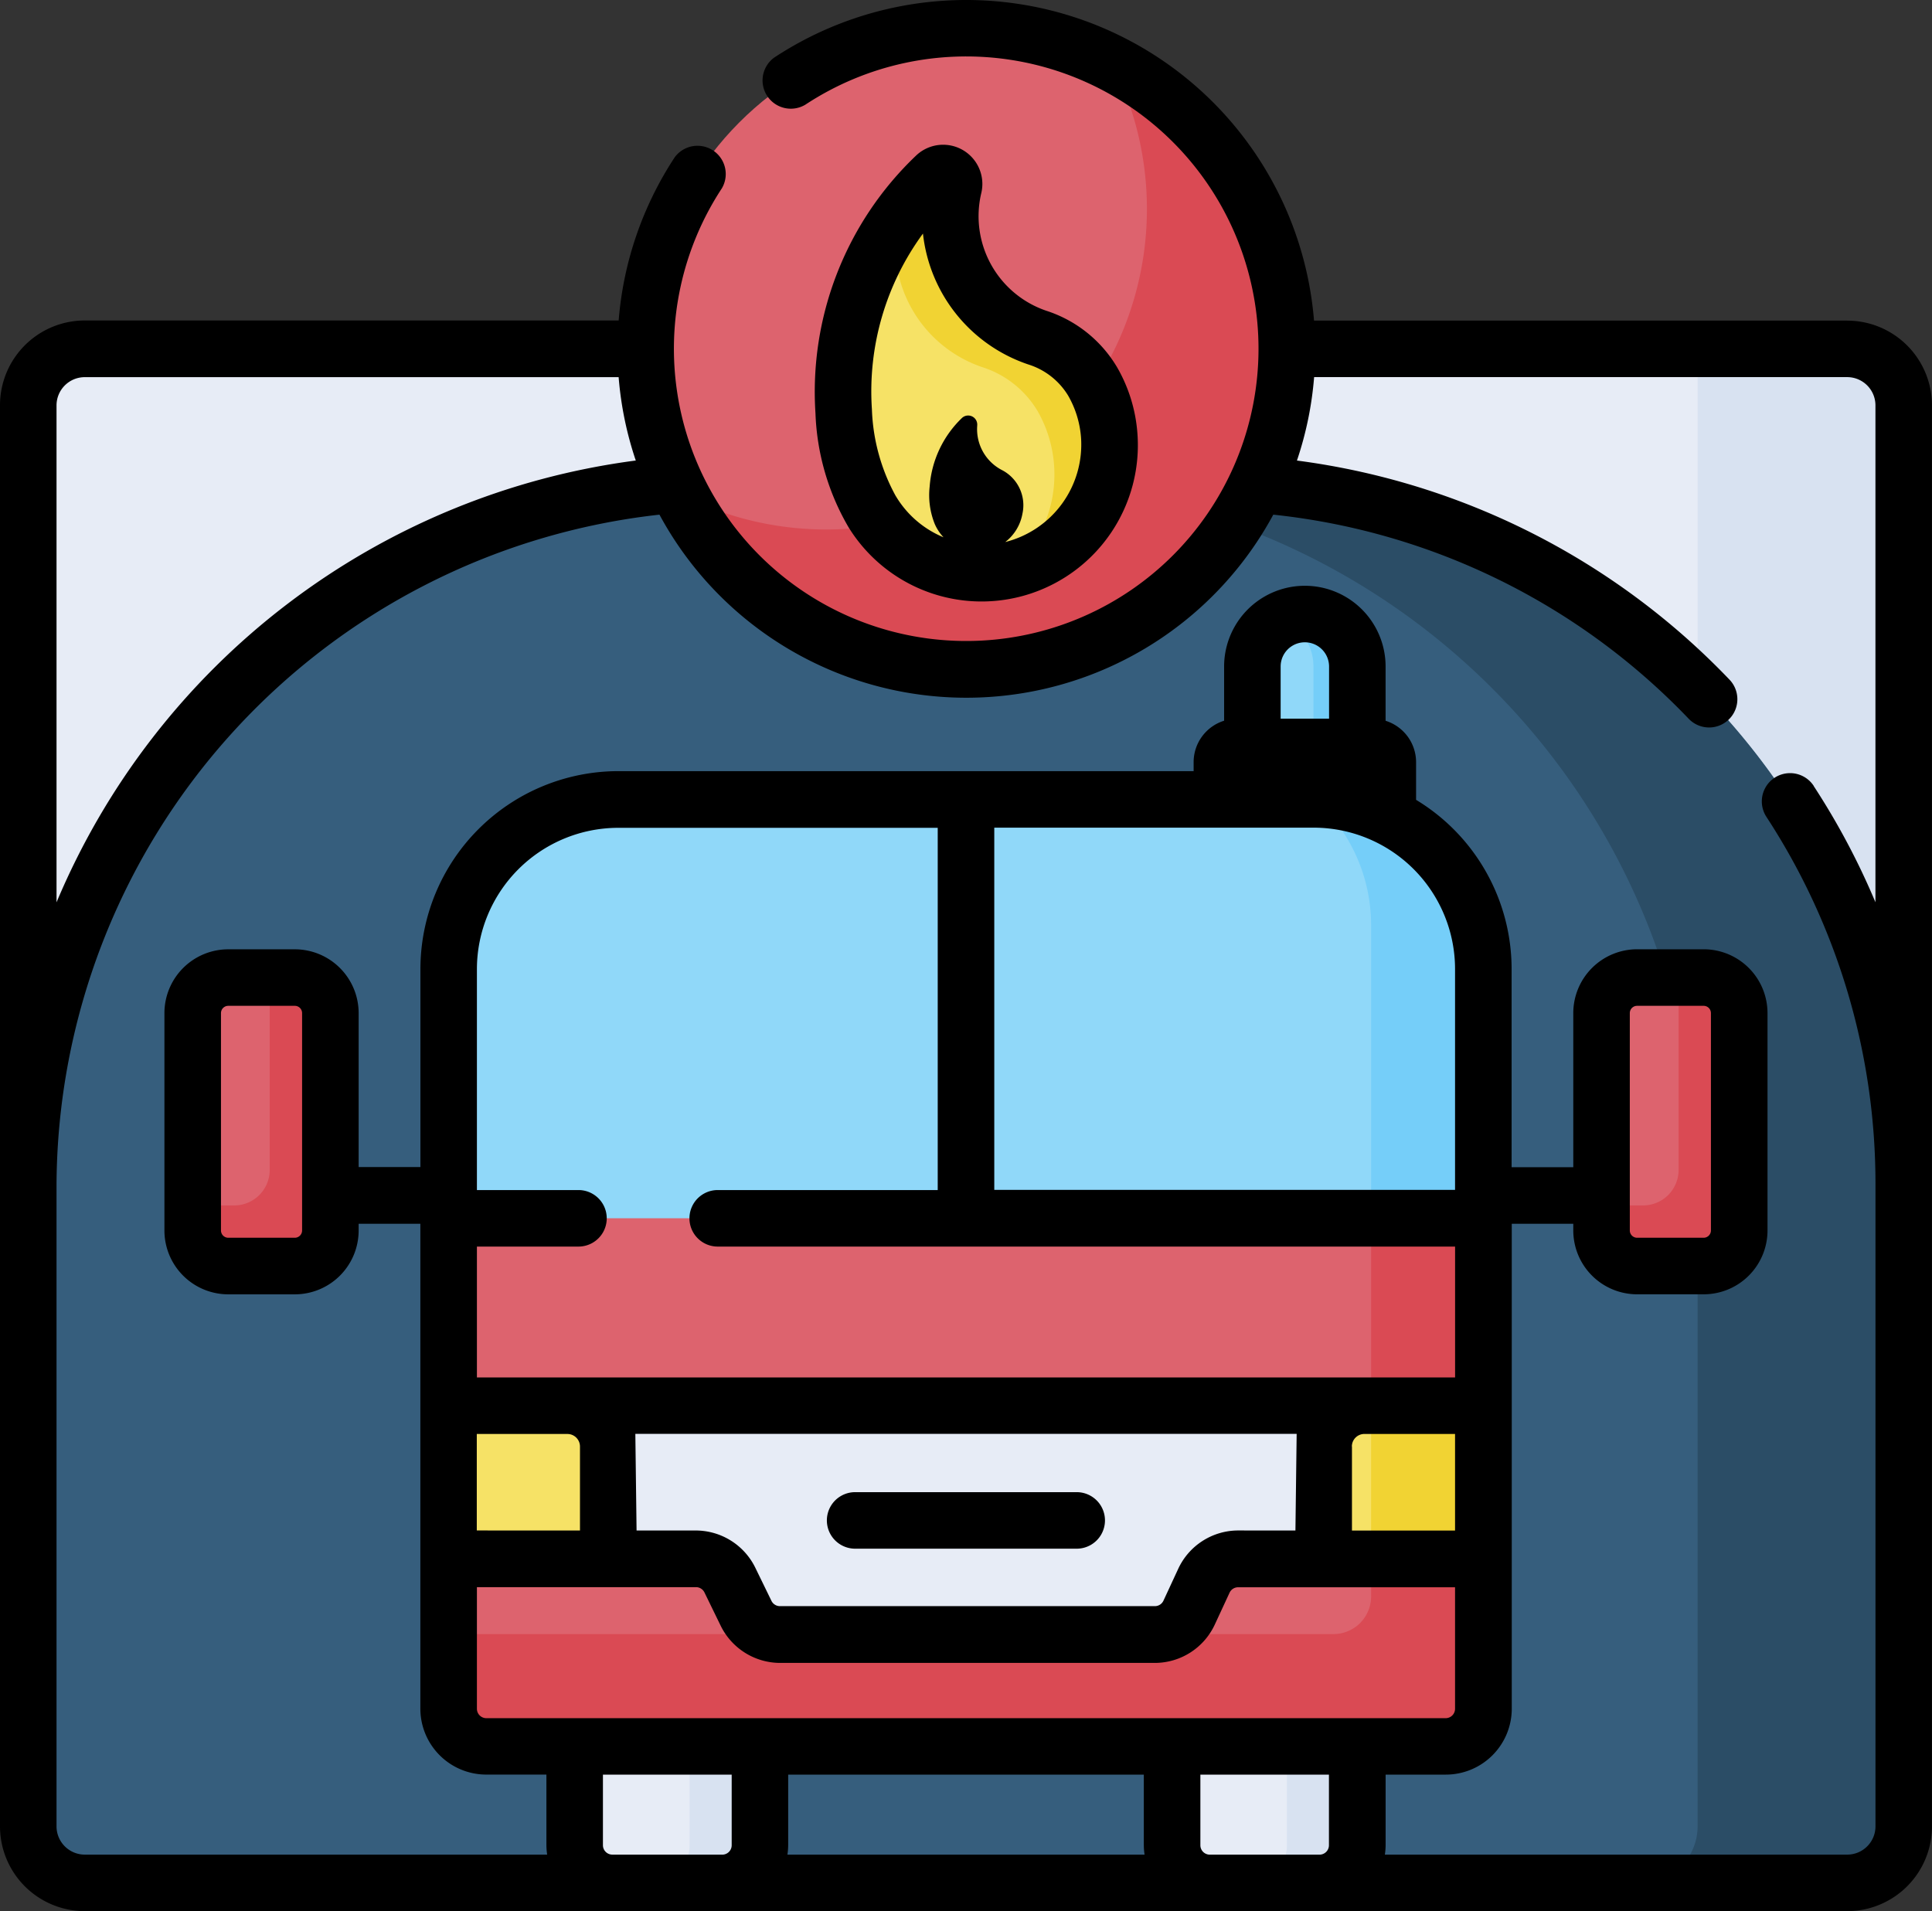 <svg xmlns="http://www.w3.org/2000/svg" width="61.523" height="60.864" viewBox="0 0 61.523 60.864">
  <rect x="0" y="0" width="61.523" height="60.864" fill="#333333" stroke="none"/>
  <g id="estacion-de-bomberos" transform="translate(0 -2.742)">
    <g id="Grupo_1609" data-name="Grupo 1609" transform="translate(0.9 13.853)">
      <path id="Trazado_4945" data-name="Trazado 4945" d="M65.412,95.206H9.294a1.8,1.8,0,0,0-1.8,1.8V126.8H67.214V97.008A1.8,1.8,0,0,0,65.412,95.206Z" transform="translate(-7.492 -95.206)" fill="#e7ecf6"/>
    </g>
    <g id="Grupo_1610" data-name="Grupo 1610" transform="translate(54.06 13.853)">
      <path id="Trazado_4946" data-name="Trazado 4946" d="M454.652,95.206H449.89V126.8h6.563V97.006A1.8,1.8,0,0,0,454.652,95.206Z" transform="translate(-449.89 -95.206)" fill="#d8e2f1"/>
    </g>
    <g id="Grupo_1611" data-name="Grupo 1611" transform="translate(0.9 18.114)">
      <path id="Trazado_4947" data-name="Trazado 4947" d="M44.842,130.673H29.862A22.371,22.371,0,0,0,7.491,153.044v20.418a1.8,1.8,0,0,0,1.8,1.8H65.411a1.8,1.8,0,0,0,1.8-1.8V153.044A22.371,22.371,0,0,0,44.842,130.673Z" transform="translate(-7.491 -130.673)" fill="#365e7d"/>
    </g>
    <g id="Grupo_1612" data-name="Grupo 1612" transform="translate(31.713 18.114)">
      <path id="Trazado_4948" data-name="Trazado 4948" d="M270.484,130.673h-6.563a22.347,22.347,0,0,1,22.346,22.347v20.444a1.8,1.8,0,0,1-1.8,1.8h6.563a1.8,1.8,0,0,0,1.8-1.8V153.02A22.346,22.346,0,0,0,270.484,130.673Z" transform="translate(-263.921 -130.673)" fill="#2b4d66"/>
    </g>
    <g id="Grupo_1613" data-name="Grupo 1613" transform="translate(18.304 54.195)">
      <path id="Trazado_4949" data-name="Trazado 4949" d="M157.02,439.448h-3.491a1.2,1.2,0,0,1-1.2-1.2v-7.309h5.895v7.309A1.2,1.2,0,0,1,157.02,439.448Z" transform="translate(-152.327 -430.937)" fill="#e7ecf6"/>
    </g>
    <g id="Grupo_1614" data-name="Grupo 1614" transform="translate(37.324 54.195)">
      <path id="Trazado_4950" data-name="Trazado 4950" d="M315.31,439.448h-3.491a1.2,1.2,0,0,1-1.2-1.2v-7.309h5.895v7.309A1.2,1.2,0,0,1,315.31,439.448Z" transform="translate(-310.617 -430.937)" fill="#e7ecf6"/>
    </g>
    <g id="Grupo_1615" data-name="Grupo 1615" transform="translate(20.76 54.195)">
      <path id="Trazado_4951" data-name="Trazado 4951" d="M173.967,430.937v7.311a1.2,1.2,0,0,1-1.2,1.2h2.238a1.2,1.2,0,0,0,1.2-1.2v-7.311Z" transform="translate(-172.767 -430.937)" fill="#d8e2f1"/>
    </g>
    <g id="Grupo_1616" data-name="Grupo 1616" transform="translate(39.781 54.195)">
      <path id="Trazado_4952" data-name="Trazado 4952" d="M332.258,430.937v7.311a1.2,1.2,0,0,1-1.2,1.2H333.3a1.2,1.2,0,0,0,1.2-1.2v-7.311Z" transform="translate(-331.058 -430.937)" fill="#d8e2f1"/>
    </g>
    <g id="Grupo_1617" data-name="Grupo 1617" transform="translate(14.286 28.204)">
      <path id="Trazado_4953" data-name="Trazado 4953" d="M150.641,244.791H120.095a1.2,1.2,0,0,1-1.2-1.2V220.046a5.407,5.407,0,0,1,5.407-5.407h22.135a5.407,5.407,0,0,1,5.407,5.407V243.59A1.2,1.2,0,0,1,150.641,244.791Z" transform="translate(-118.893 -214.639)" fill="#dd636e"/>
    </g>
    <g id="Grupo_1618" data-name="Grupo 1618" transform="translate(14.286 28.442)">
      <path id="Trazado_4954" data-name="Trazado 4954" d="M148.031,216.619a5.4,5.4,0,0,1,.238,1.589v23.551a1.2,1.2,0,0,1-1.2,1.2H118.893v2.374a1.2,1.2,0,0,0,1.2,1.2h30.549a1.2,1.2,0,0,0,1.2-1.2V221.782a5.4,5.4,0,0,0-3.812-5.163Z" transform="translate(-118.893 -216.619)" fill="#da4a54"/>
    </g>
    <g id="Grupo_1619" data-name="Grupo 1619" transform="translate(14.286 47.509)">
      <path id="Trazado_4955" data-name="Trazado 4955" d="M151.843,375.3h-32.95v4.877h7.876a1.2,1.2,0,0,1,1.079.675l.516,1.059a1.2,1.2,0,0,0,1.079.675h11.94a1.2,1.2,0,0,0,1.089-.7l.472-1.018a1.2,1.2,0,0,1,1.089-.7h7.81V375.3Z" transform="translate(-118.893 -375.297)" fill="#e7ecf6"/>
    </g>
    <g id="Grupo_1620" data-name="Grupo 1620" transform="translate(14.286 47.508)">
      <path id="Trazado_4956" data-name="Trazado 4956" d="M118.89,375.292h3.781a1.3,1.3,0,0,1,1.3,1.3v3.575H118.89Z" transform="translate(-118.89 -375.292)" fill="#f6e266"/>
    </g>
    <g id="Grupo_1621" data-name="Grupo 1621" transform="translate(42.152 47.508)">
      <path id="Trazado_4957" data-name="Trazado 4957" d="M355.881,375.292v4.878H350.8V376.6a1.3,1.3,0,0,1,1.3-1.3Z" transform="translate(-350.796 -375.292)" fill="#f6e266"/>
    </g>
    <g id="Grupo_1622" data-name="Grupo 1622" transform="translate(43.662 47.508)">
      <path id="Trazado_4958" data-name="Trazado 4958" d="M363.361,375.292h3.575v4.878h-3.575Z" transform="translate(-363.361 -375.292)" fill="#f1d333"/>
    </g>
    <g id="Grupo_1623" data-name="Grupo 1623" transform="translate(39.881 22.297)">
      <path id="Trazado_4959" data-name="Trazado 4959" d="M335.237,170.591H331.9v-3.437a1.671,1.671,0,0,1,3.342,0v3.437Z" transform="translate(-331.895 -165.483)" fill="#90d8f9"/>
    </g>
    <g id="Grupo_1624" data-name="Grupo 1624" transform="translate(40.855 22.297)">
      <path id="Trazado_4960" data-name="Trazado 4960" d="M340.694,165.483a1.662,1.662,0,0,0-.7.154,1.67,1.67,0,0,1,.973,1.517v3.437h1.4v-3.437a1.671,1.671,0,0,0-1.671-1.671Z" transform="translate(-339.996 -165.483)" fill="#75cef9"/>
    </g>
    <g id="Grupo_1625" data-name="Grupo 1625" transform="translate(51.002 33.874)">
      <path id="Trazado_4961" data-name="Trazado 4961" d="M427.7,271.012H425.58a1.133,1.133,0,0,1-1.133-1.133v-6.922a1.133,1.133,0,0,1,1.133-1.133H427.7a1.133,1.133,0,0,1,1.133,1.133v6.922A1.133,1.133,0,0,1,427.7,271.012Z" transform="translate(-424.447 -261.825)" fill="#dd636e"/>
    </g>
    <g id="Grupo_1626" data-name="Grupo 1626" transform="translate(6.137 33.874)">
      <path id="Trazado_4962" data-name="Trazado 4962" d="M54.32,271.012H52.2a1.133,1.133,0,0,1-1.133-1.133v-6.922a1.133,1.133,0,0,1,1.133-1.133H54.32a1.133,1.133,0,0,1,1.133,1.133v6.922A1.133,1.133,0,0,1,54.32,271.012Z" transform="translate(-51.069 -261.825)" fill="#dd636e"/>
    </g>
    <g id="Grupo_1627" data-name="Grupo 1627" transform="translate(51.002 33.874)">
      <path id="Trazado_4963" data-name="Trazado 4963" d="M427.7,261.825h-.8v6.125a1.132,1.132,0,0,1-1.132,1.132h-1.321v.8a1.131,1.131,0,0,0,1.132,1.132H427.7a1.131,1.131,0,0,0,1.132-1.132v-6.924A1.132,1.132,0,0,0,427.7,261.825Z" transform="translate(-424.448 -261.825)" fill="#da4a54"/>
    </g>
    <g id="Grupo_1628" data-name="Grupo 1628" transform="translate(6.137 33.874)">
      <path id="Trazado_4964" data-name="Trazado 4964" d="M54.321,261.825h-.8v6.125a1.132,1.132,0,0,1-1.132,1.132H51.069v.8a1.132,1.132,0,0,0,1.132,1.132h2.121a1.132,1.132,0,0,0,1.132-1.132v-6.924A1.132,1.132,0,0,0,54.321,261.825Z" transform="translate(-51.069 -261.825)" fill="#da4a54"/>
    </g>
    <g id="Grupo_1629" data-name="Grupo 1629" transform="translate(20.56 3.642)">
      <circle id="Elipse_28" data-name="Elipse 28" cx="10.21" cy="10.21" r="10.21" transform="translate(0 0)" fill="#dd636e"/>
    </g>
    <g id="Grupo_1630" data-name="Grupo 1630" transform="translate(21.675 4.757)">
      <path id="Trazado_4965" data-name="Trazado 4965" d="M194.117,19.513a10.209,10.209,0,0,1-13.733,13.733,10.21,10.21,0,1,0,13.733-13.733Z" transform="translate(-180.384 -19.513)" fill="#da4a54"/>
    </g>
    <g id="Grupo_1631" data-name="Grupo 1631" transform="translate(14.286 28.204)">
      <path id="Trazado_4966" data-name="Trazado 4966" d="M146.442,214.639H124.294a5.4,5.4,0,0,0-5.4,5.4v7.936h32.95V220.04a5.4,5.4,0,0,0-5.4-5.4Z" transform="translate(-118.893 -214.639)" fill="#90d8f9"/>
    </g>
    <g id="Grupo_1632" data-name="Grupo 1632" transform="translate(41.881 28.205)">
      <path id="Trazado_4967" data-name="Trazado 4967" d="M348.536,214.648a5.387,5.387,0,0,1,1.781,4.008v9.328h3.574v-7.936A5.4,5.4,0,0,0,348.536,214.648Z" transform="translate(-348.536 -214.648)" fill="#75cef9"/>
    </g>
    <g id="Grupo_1636" data-name="Grupo 1636" transform="translate(26.842 8.254)">
      <g id="Grupo_1634" data-name="Grupo 1634">
        <g id="Grupo_1633" data-name="Grupo 1633">
          <path id="Trazado_4968" data-name="Trazado 4968" d="M226.332,48.716a.349.349,0,0,1,.582.333,4.081,4.081,0,0,0,2.663,4.81,3.169,3.169,0,0,1,1.758,1.394,4.077,4.077,0,0,1-7.016,4.151,6.843,6.843,0,0,1-.911-3.2A9.461,9.461,0,0,1,226.332,48.716Z" transform="translate(-223.385 -48.616)" fill="#f6e266"/>
        </g>
      </g>
      <g id="Grupo_1635" data-name="Grupo 1635" transform="translate(1.663 0.001)">
        <path id="Trazado_4969" data-name="Trazado 4969" d="M244.043,56.981a4.056,4.056,0,0,0-.524-1.715,3.171,3.171,0,0,0-1.763-1.4,4.082,4.082,0,0,1-2.663-4.81.349.349,0,0,0-.582-.332,9.96,9.96,0,0,0-1.2,1.4A4.082,4.082,0,0,0,240,54.8a3.173,3.173,0,0,1,1.763,1.4,4.067,4.067,0,0,1-.809,5.038,4.093,4.093,0,0,0,3.089-4.262Z" transform="translate(-237.226 -48.621)" fill="#f1d333"/>
      </g>
    </g>
    <g id="Grupo_1637" data-name="Grupo 1637" transform="translate(0 2.742)">
      <path id="Trazado_4970" data-name="Trazado 4970" d="M58.822,12.952H41.844A11.112,11.112,0,0,0,24.655,4.575a.9.9,0,0,0,.992,1.5,9.308,9.308,0,1,1-2.659,2.663.9.9,0,0,0-1.5-.99,11.05,11.05,0,0,0-1.787,5.2H2.7a2.7,2.7,0,0,0-2.7,2.7V60.905a2.7,2.7,0,0,0,2.7,2.7H58.822a2.7,2.7,0,0,0,2.7-2.7V15.653a2.7,2.7,0,0,0-2.7-2.7ZM1.8,15.653a.9.9,0,0,1,.9-.9h17a11.036,11.036,0,0,0,.546,2.655A23.278,23.278,0,0,0,1.8,31.478V15.653ZM19.5,61.805a.3.3,0,0,1-.3-.3V59.257H23.3v2.249a.3.3,0,0,1-.3.3ZM18.421,40.641H15.187V33.605a4.506,4.506,0,0,1,4.5-4.5H29.861V40.641H22.855a.9.9,0,1,0,0,1.8H46.336v4.167H15.187V42.441h3.234a.9.9,0,0,0,0-1.8ZM41.835,29.1a4.506,4.506,0,0,1,4.5,4.5v7.035H31.662V29.1Zm.488-3.471H40.781V23.968a.771.771,0,1,1,1.542,0Zm-2.9,25.853A2.107,2.107,0,0,0,37.521,52.7l-.472,1.018a.3.3,0,0,1-.272.174H24.836a.3.3,0,0,1-.27-.169l-.516-1.059a2.113,2.113,0,0,0-1.888-1.181H20.271l-.039-3.077H41.291l-.039,3.077Zm-24.24,0V48.409h2.886a.4.4,0,0,1,.4.4v2.674Zm27.866-2.674a.4.4,0,0,1,.4-.4h2.886v3.077H43.052V48.812ZM15.187,53.287h6.976a.3.3,0,0,1,.27.169l.516,1.059A2.113,2.113,0,0,0,24.836,55.7h11.94a2.108,2.108,0,0,0,1.906-1.217l.472-1.018a.3.3,0,0,1,.272-.174h6.909v3.869a.3.3,0,0,1-.3.3H15.487a.3.3,0,0,1-.3-.3Zm9.912,5.97H36.424v2.249a2.112,2.112,0,0,0,.024.3H25.075a2.094,2.094,0,0,0,.024-.3V59.257Zm13.426,2.549a.3.3,0,0,1-.3-.3V59.257h4.094v2.249a.3.3,0,0,1-.3.3ZM57.758,27.772a.9.9,0,1,0-1.508.984,21.36,21.36,0,0,1,3.473,11.7V60.905a.9.9,0,0,1-.9.9H44.1a2.094,2.094,0,0,0,.024-.3V59.257h1.917a2.1,2.1,0,0,0,2.1-2.1V41.714H50.1v.215a2.034,2.034,0,0,0,2.032,2.032h2.121a2.034,2.034,0,0,0,2.032-2.032V35.005a2.034,2.034,0,0,0-2.032-2.032H52.134A2.034,2.034,0,0,0,50.1,35.005v4.908H48.136V33.605a6.3,6.3,0,0,0-3.042-5.391v-1.2a1.383,1.383,0,0,0-.971-1.318V23.968a2.571,2.571,0,0,0-5.142,0v1.726a1.383,1.383,0,0,0-.971,1.318V27.3H19.688a6.309,6.309,0,0,0-6.3,6.3v6.308H11.421V35.006a2.034,2.034,0,0,0-2.032-2.032H7.268a2.034,2.034,0,0,0-2.032,2.032V41.93a2.034,2.034,0,0,0,2.032,2.032H9.389a2.034,2.034,0,0,0,2.032-2.032v-.215h1.965V57.156a2.1,2.1,0,0,0,2.1,2.1H17.4v2.249a2.111,2.111,0,0,0,.024.3H2.7a.9.9,0,0,1-.9-.9V40.461A21.573,21.573,0,0,1,21,19.132a11.107,11.107,0,0,0,19.547,0,21.409,21.409,0,0,1,13.228,6.5.9.9,0,0,0,1.3-1.245A23.212,23.212,0,0,0,41.3,17.409a11.03,11.03,0,0,0,.547-2.657H58.822a.9.9,0,0,1,.9.9V31.476a23.147,23.147,0,0,0-1.965-3.7ZM51.9,41.929V35.005a.232.232,0,0,1,.231-.231h2.121a.232.232,0,0,1,.231.231v6.924a.232.232,0,0,1-.231.231H52.134A.232.232,0,0,1,51.9,41.929ZM9.62,35.005v6.924a.232.232,0,0,1-.231.231H7.268a.232.232,0,0,1-.231-.231V35.005a.232.232,0,0,1,.231-.231H9.389A.232.232,0,0,1,9.62,35.005Z" transform="translate(0 -2.742)"/>
      <path id="Trazado_4971" data-name="Trazado 4971" d="M227.1,398.207h-7.056a.9.9,0,0,0,0,1.8H227.1a.9.9,0,0,0,0-1.8Z" transform="translate(-192.813 -350.687)"/>
      <path id="Trazado_4972" data-name="Trazado 4972" d="M215.922,49.669a7.734,7.734,0,0,0,1.051,3.627,4.977,4.977,0,0,0,9.2-3,4.927,4.927,0,0,0-.645-2.089,4.072,4.072,0,0,0-2.25-1.8,3.181,3.181,0,0,1-2.076-3.748,1.249,1.249,0,0,0-2.083-1.189A10.386,10.386,0,0,0,215.922,49.669Zm3.423-5.722a4.965,4.965,0,0,0,3.356,4.169,2.275,2.275,0,0,1,1.266.99,3.14,3.14,0,0,1,.411,1.332,3.2,3.2,0,0,1-2.413,3.333,1.461,1.461,0,0,0,.548-.905,1.259,1.259,0,0,0-.649-1.385,1.466,1.466,0,0,1-.792-1.408v-.011a.289.289,0,0,0-.484-.243,3.37,3.37,0,0,0-1.03,2.189,2.462,2.462,0,0,0,.162,1.187,1.469,1.469,0,0,0,.28.425,3.184,3.184,0,0,1-1.5-1.28c-.009-.015-.013-.022-.023-.036a6.172,6.172,0,0,1-.758-2.762A8.5,8.5,0,0,1,219.345,43.947Z" transform="translate(-189.954 -36.509)"/>
    </g>
  </g>
</svg>
